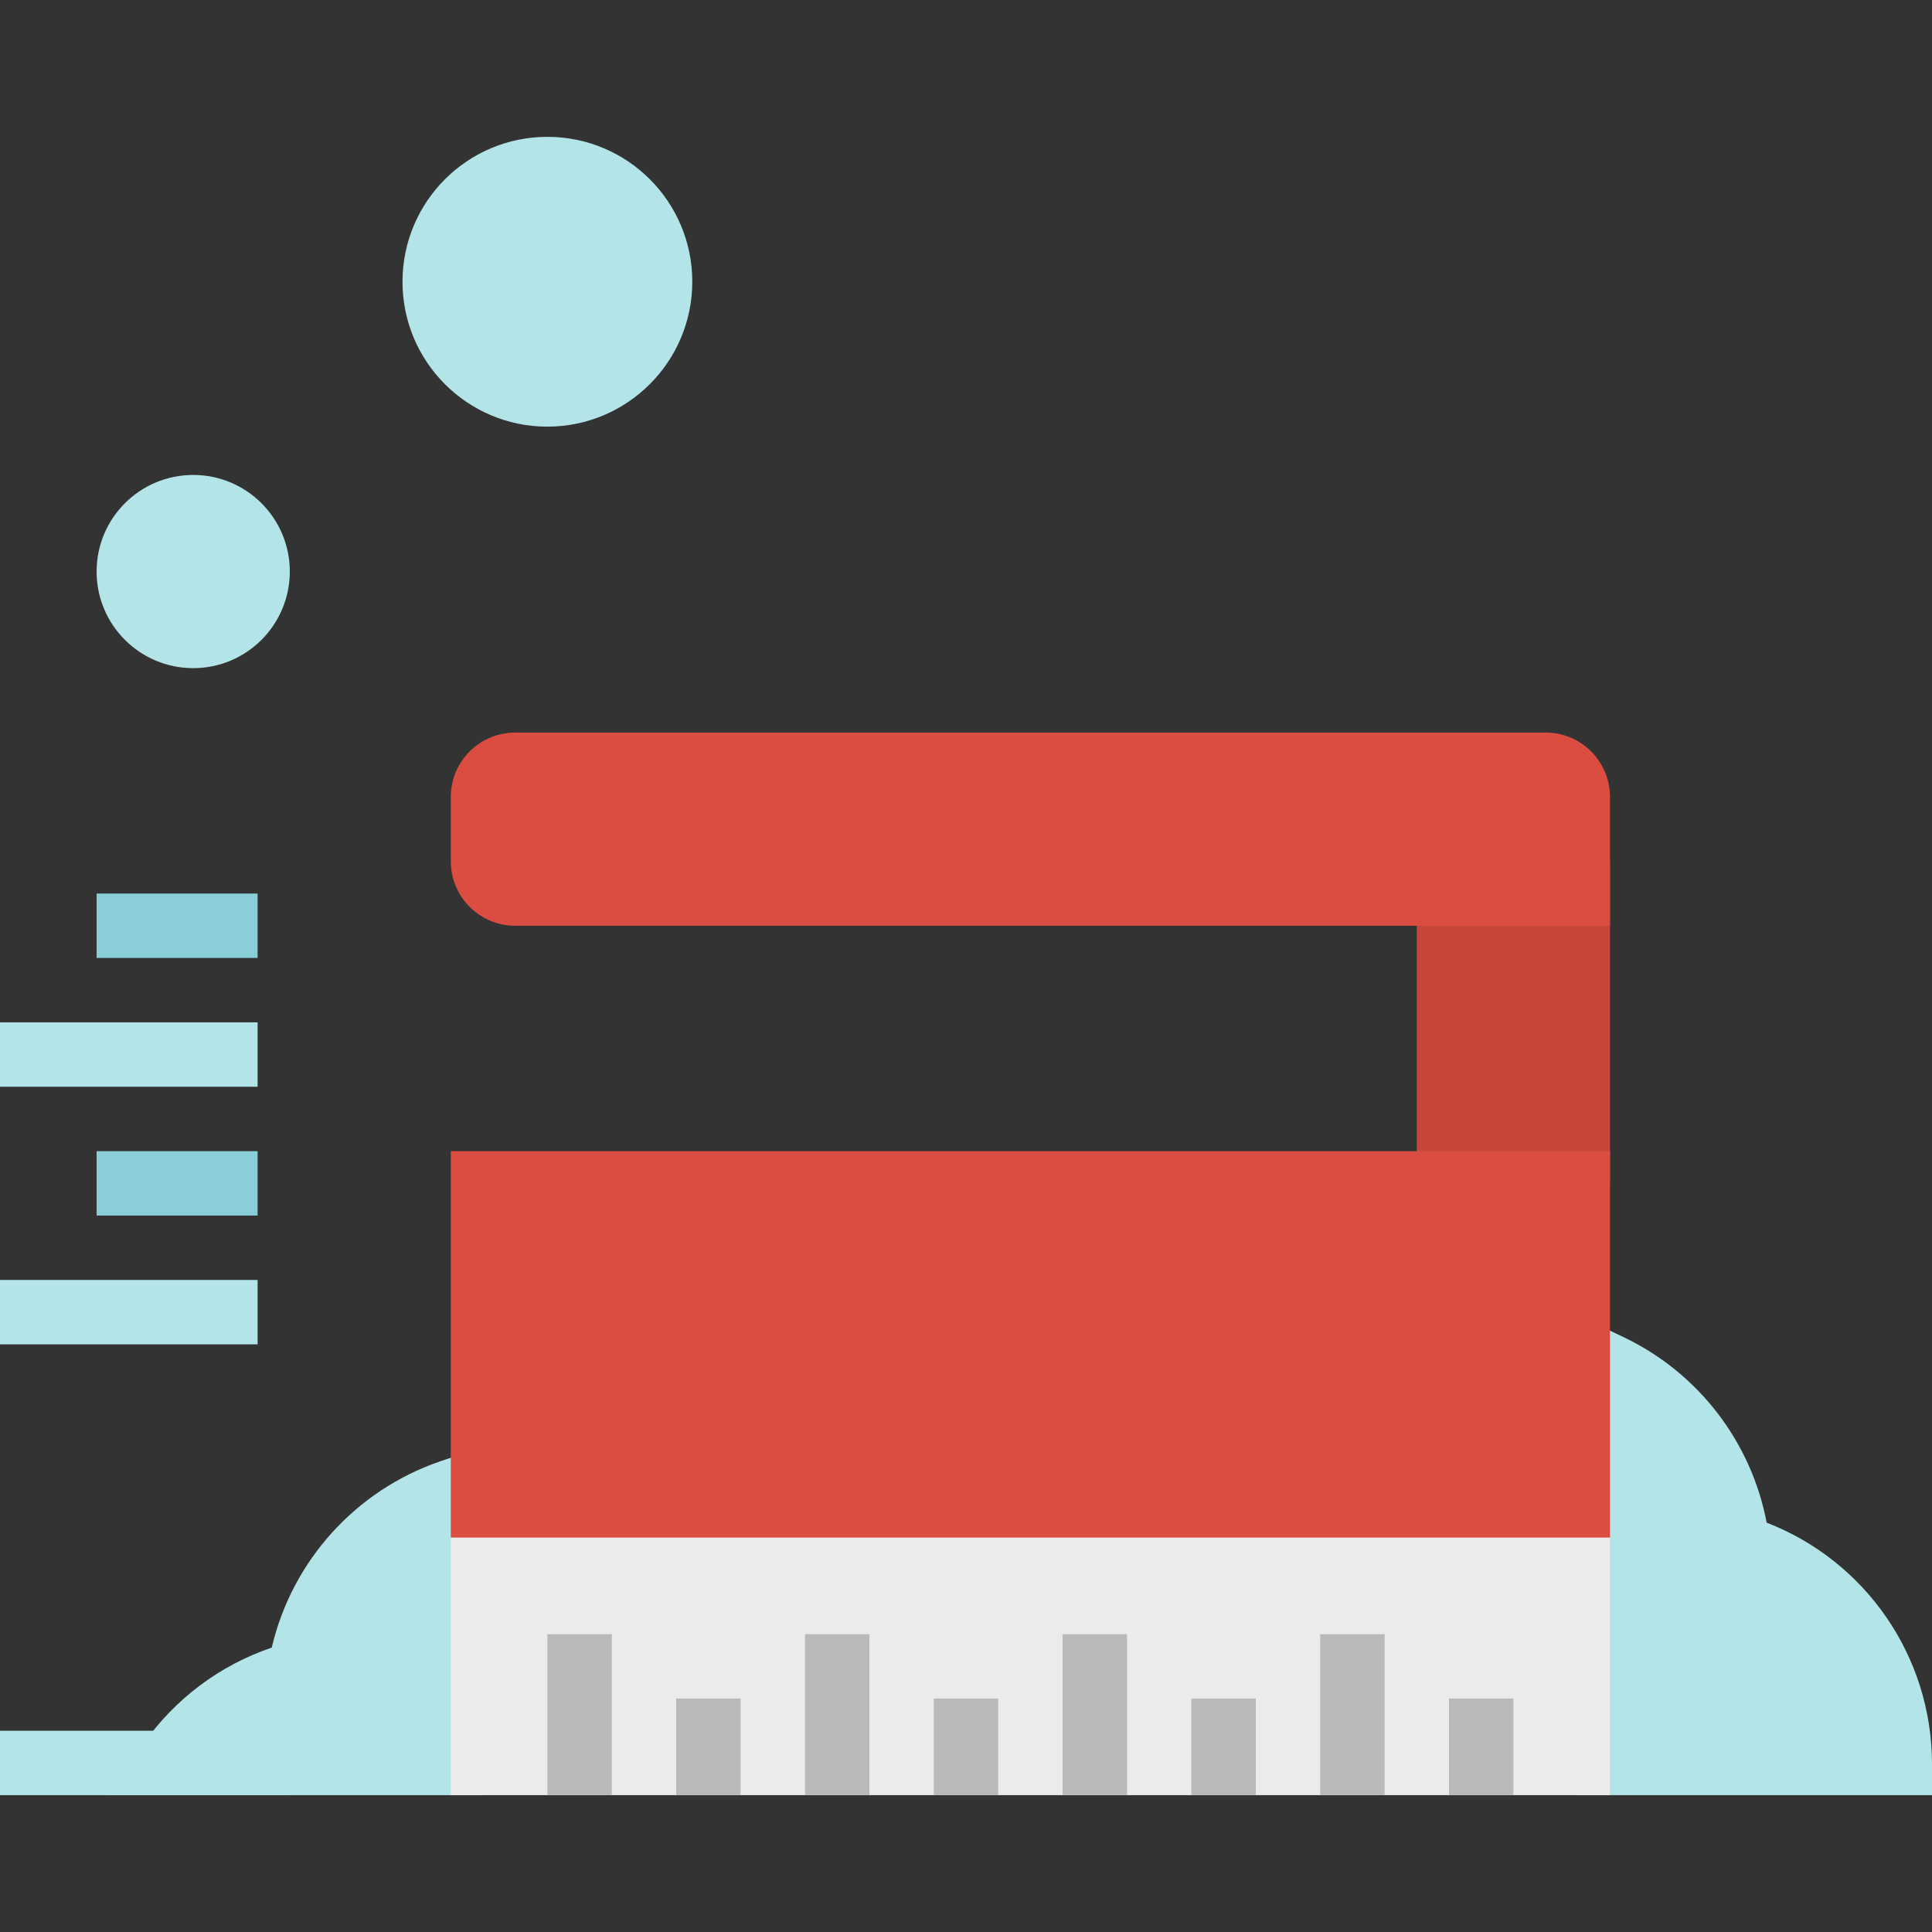 <?xml version="1.0" encoding="iso-8859-1"?>
<!-- Generator: Adobe Illustrator 19.0.0, SVG Export Plug-In . SVG Version: 6.00 Build 0)  -->
<svg version="1.1" id="Capa_1" xmlns="http://www.w3.org/2000/svg" xmlns:xlink="http://www.w3.org/1999/xlink" x="0px" y="0px"
	 viewBox="0 0 480 480" style="enable-background:new 0 0 480 480;" xml:space="preserve">
<rect x="0" y="0" width="480" height="480" fill="#333333" stroke="none"/>
<g>
	<path style="fill:#B3E4E8;" d="M120,446H26.752l8.76-12.576c7.816-11.243,19.032-19.683,32-24.08
		c5.07-21.619,20.903-39.111,41.912-46.304L120,359.488V446z"/>
	<path style="fill:#B3E4E8;" d="M0,430h72v16H0V430z"/>
</g>
<path style="fill:#C7463B;" d="M352,214h48v80h-48V214z"/>
<path style="fill:#B3E4E8;" d="M480,446h-88V326.8l11.44,5.44c18.477,8.837,31.649,25.936,35.48,46.056
	c24.665,9.564,40.962,33.25,41.08,59.704V446z"/>
<g>
	<path style="fill:#DC4D41;" d="M400,382l-16,8H128l-16-8v-96h288V382z"/>
	<path style="fill:#DC4D41;" d="M128,182h256c8.837,0,16,7.163,16,16v32l0,0H128c-8.837,0-16-7.163-16-16v-16
		C112,189.163,119.163,182,128,182z"/>
</g>
<path style="fill:#EBEBEB;" d="M112,382h288v64H112V382z"/>
<g>
	<path style="fill:#B9B9B9;" d="M136,406h16v40h-16V406z"/>
	<path style="fill:#B9B9B9;" d="M168,422h16v24h-16V422z"/>
	<path style="fill:#B9B9B9;" d="M200,406h16v40h-16V406z"/>
	<path style="fill:#B9B9B9;" d="M232,422h16v24h-16V422z"/>
	<path style="fill:#B9B9B9;" d="M264,406h16v40h-16V406z"/>
	<path style="fill:#B9B9B9;" d="M296,422h16v24h-16V422z"/>
	<path style="fill:#B9B9B9;" d="M328,406h16v40h-16V406z"/>
	<path style="fill:#B9B9B9;" d="M360,422h16v24h-16V422z"/>
</g>
<g>
	<path style="fill:#B3E4E8;" d="M48,166c-13.255,0-24-10.745-24-24s10.745-24,24-24s24,10.745,24,24S61.255,166,48,166z"/>
	<path style="fill:#B3E4E8;" d="M136,106c-19.882,0-36-16.118-36-36s16.118-36,36-36s36,16.118,36,36
		C171.978,89.873,155.873,105.978,136,106z"/>
	<path style="fill:#B3E4E8;" d="M0,318h64v16H0V318z"/>
</g>
<path style="fill:#8ACED8;" d="M24,286h40v16H24V286z"/>
<path style="fill:#B3E4E8;" d="M0,254h64v16H0V254z"/>
<path style="fill:#8ACED8;" d="M24,222h40v16H24V222z"/>
<g>
</g>
<g>
</g>
<g>
</g>
<g>
</g>
<g>
</g>
<g>
</g>
<g>
</g>
<g>
</g>
<g>
</g>
<g>
</g>
<g>
</g>
<g>
</g>
<g>
</g>
<g>
</g>
<g>
</g>
</svg>

